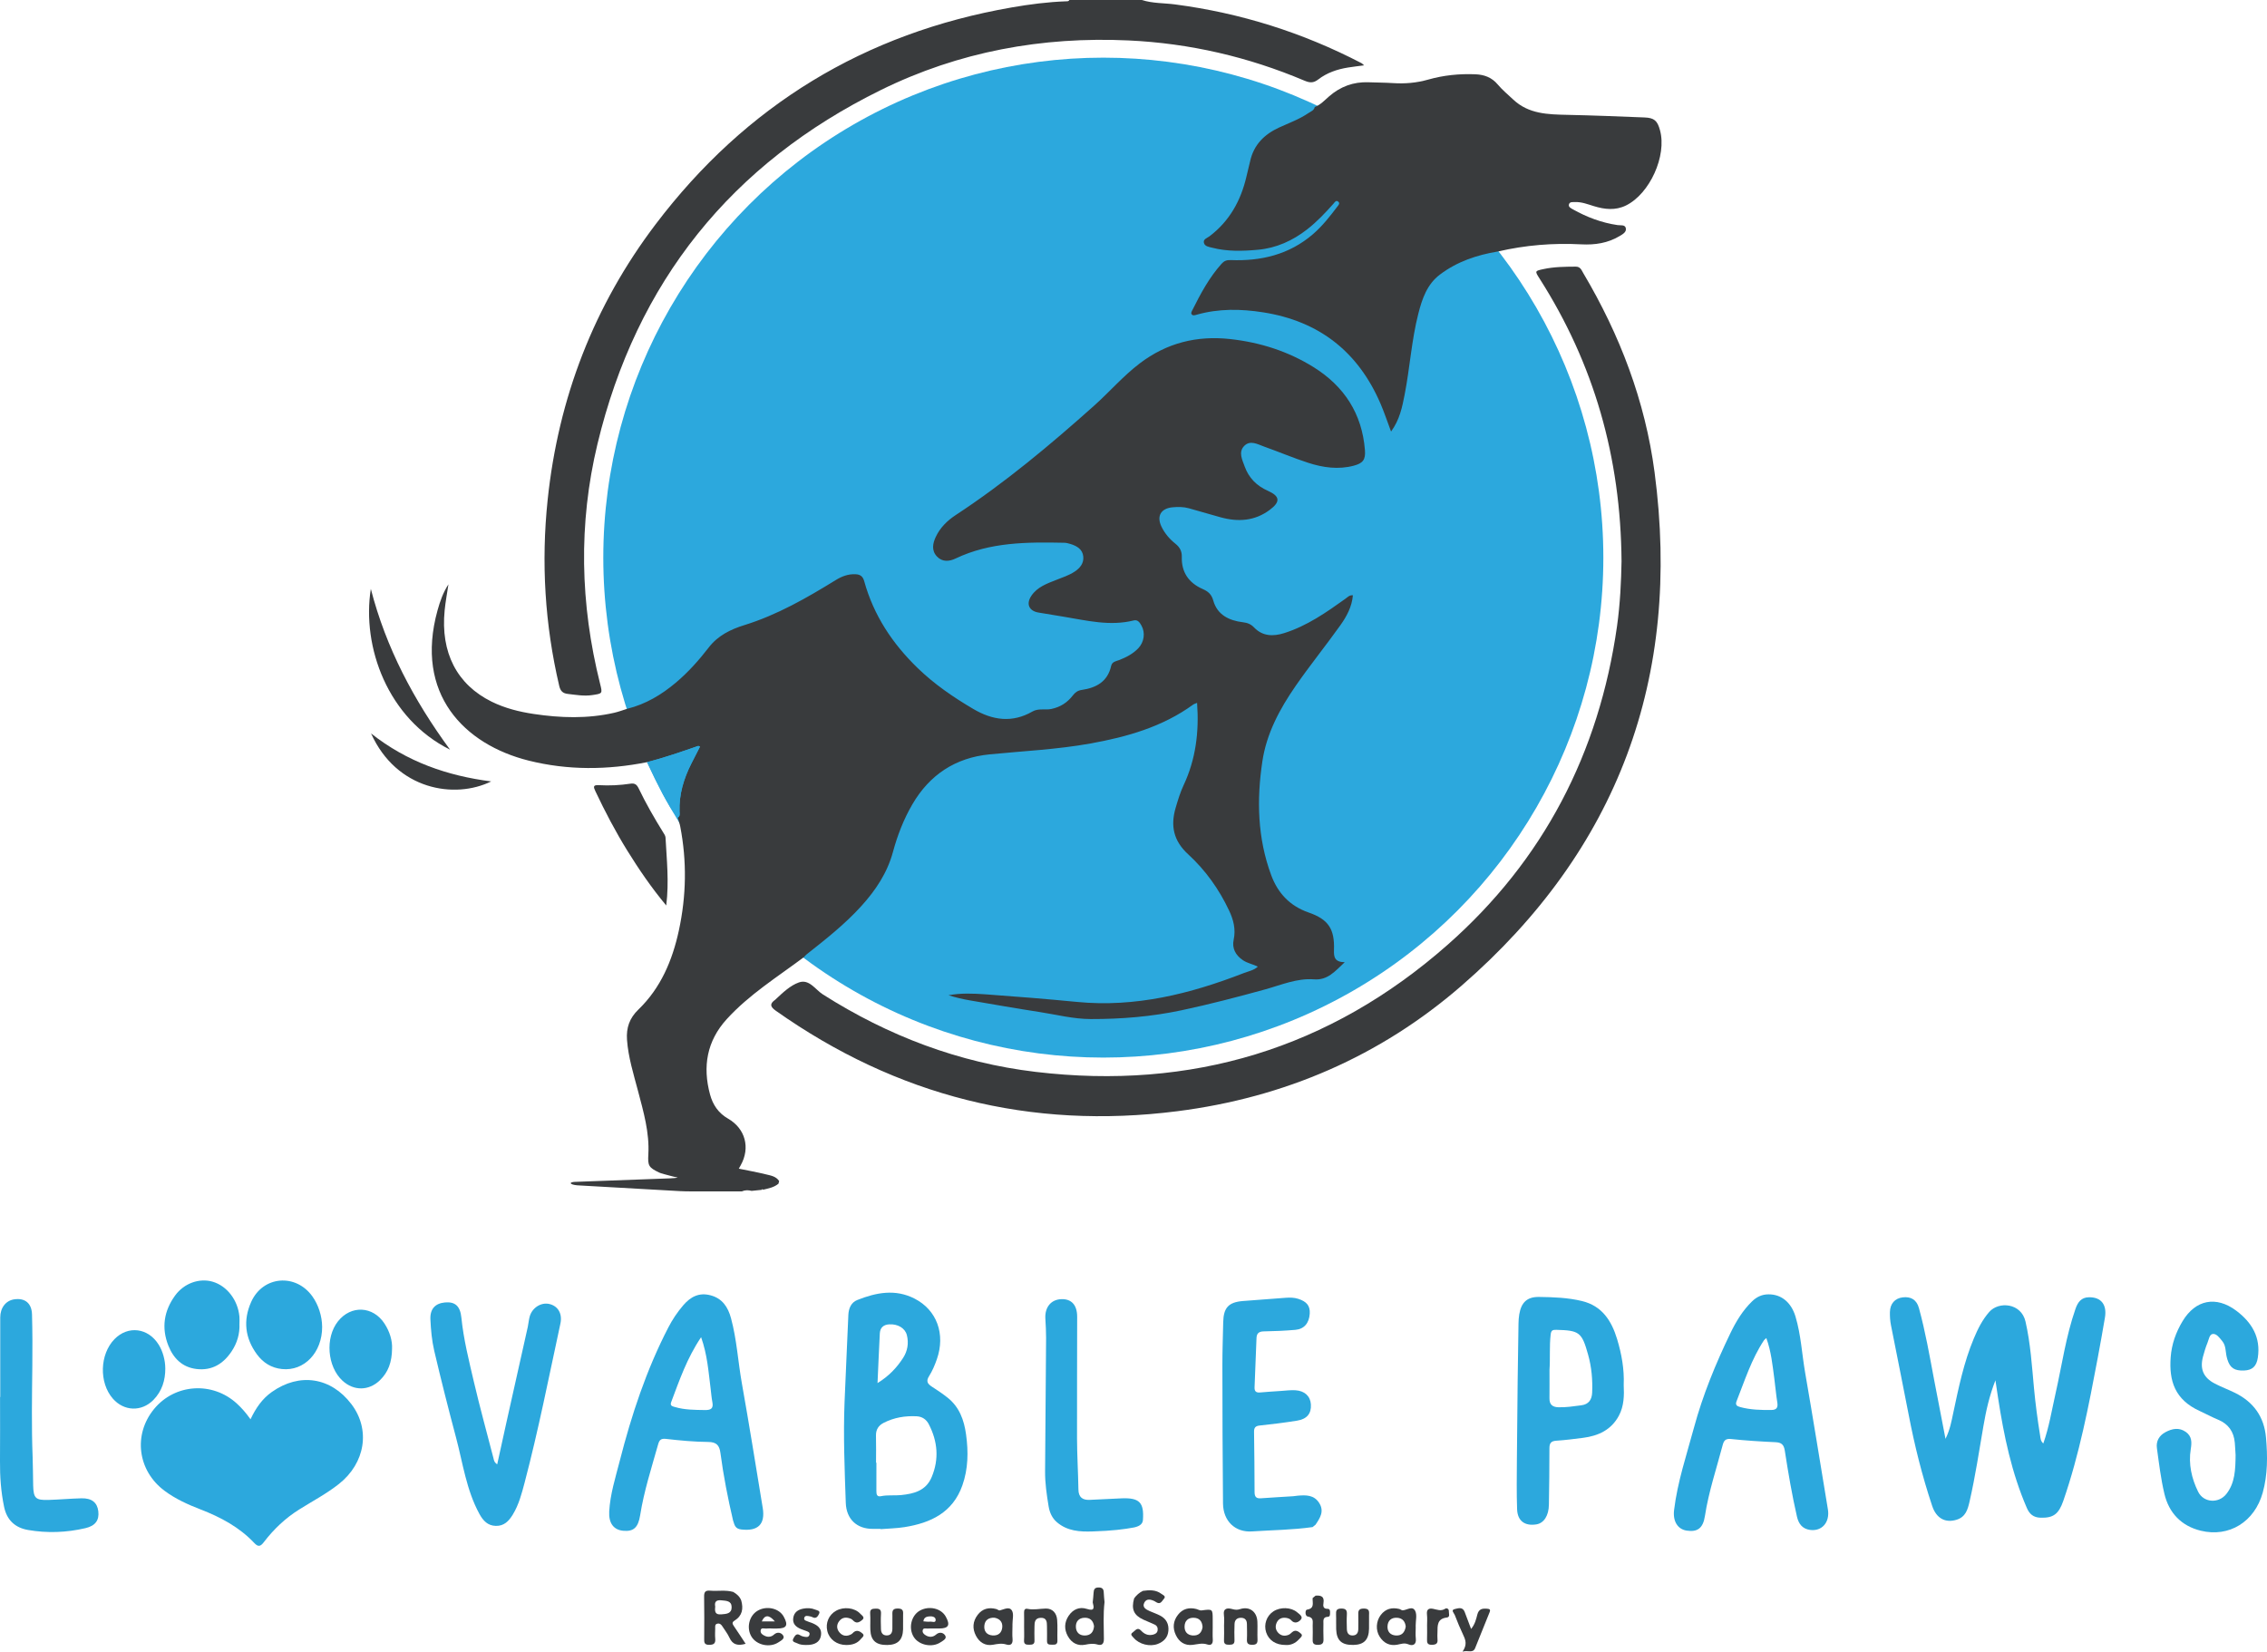 <?xml version="1.0" encoding="UTF-8"?><svg id="Layer_2" xmlns="http://www.w3.org/2000/svg" viewBox="0 0 1467.31 1069.12"><defs><style>.cls-1{fill:#2ca8dd;}.cls-2{fill:#393b3d;}</style></defs><g id="Layer_1-2"><circle class="cls-1" cx="714.12" cy="360.96" r="323.64"/><path class="cls-2" d="M739.09,0c6.94,2.25,14.25,1.92,21.37,2.85,42.51,5.56,82.74,18.25,120.75,38.02,.42,.22,.75,.61,1.72,1.43-3.85,.51-7.16,.88-10.44,1.41-7.01,1.12-13.68,3.41-19.28,7.74-3.18,2.46-5.6,2.16-8.95,.74-36.36-15.38-74.29-24.17-113.73-26.01-56.08-2.61-109.96,7.26-160.35,32.07-96.76,47.63-158.28,124.26-183.47,229.16-12.4,51.65-11.23,103.61,1.7,155.21,1.6,6.39,1.59,6.32-5.04,7.32-5.37,.81-10.61-.14-15.9-.76-3.19-.37-4.72-1.82-5.51-5.18-9.32-39.75-11.75-79.91-7.49-120.47,6.91-65.89,29.94-125.68,69.96-178.45C482.72,68.23,559.63,21.35,654.82,4.81c11.64-2.02,23.35-3.55,35.18-3.96,.8-.03,1.69,.11,2.13-.84h46.96Z"/><path class="cls-2" d="M406.06,458.79c11.87-2.95,22.12-9.1,31.33-16.85,8.03-6.75,15.02-14.61,21.44-22.93,5.89-7.63,14.12-11.62,22.9-14.34,21.36-6.62,40.47-17.63,59.33-29.25,3.85-2.37,8.06-3.95,12.76-3.7,3.02,.16,4.68,1.38,5.55,4.55,6.1,22.02,18.2,40.29,34.56,56.15,10.87,10.53,23.12,18.91,36.05,26.52,12.51,7.36,25.2,9.17,38.28,1.63,3.87-2.23,8.15-.79,12.22-1.64,5.94-1.24,10.4-4.19,13.95-8.81,1.5-1.95,3.12-3.13,5.69-3.5,9.37-1.37,16.81-5.34,19.06-15.53,.64-2.89,3.36-3.09,5.36-3.87,4.56-1.79,8.77-4.01,12.19-7.56,3.8-3.95,4.72-10.08,2.05-14.75-1.05-1.84-2.3-3.95-5-3.28-15.38,3.84-30.33,.06-45.36-2.42-5.4-.89-10.8-1.8-16.21-2.68-6.2-1.01-8.22-5.58-4.66-10.86,3.86-5.73,10.11-7.91,16.13-10.28,4.02-1.59,8.14-2.92,11.79-5.3,3.56-2.31,6.12-5.48,5.68-9.84-.48-4.77-4.22-6.88-8.42-8.15-1.26-.38-2.59-.72-3.9-.75-24.02-.48-47.95-.51-70.39,10.22-3.92,1.87-8.5,2.42-12.03-1.37-3.64-3.9-2.67-8.49-.75-12.61,2.79-5.98,7.39-10.53,12.94-14.18,31.92-20.95,61.08-45.35,89.5-70.74,10.05-8.98,18.87-19.29,29.62-27.45,17.36-13.18,36.84-18.14,58.61-15.72,19.38,2.16,37.4,7.91,53.85,18.15,19.84,12.35,31.44,30.14,33.28,53.77,.47,6.06-1.23,8.44-7.18,10.02-10.01,2.67-19.91,1.27-29.49-1.83-9.63-3.12-18.98-7.1-28.53-10.49-4.26-1.51-9.1-4.49-13.03-.37-3.78,3.97-1.16,8.9,.37,13.17,2.64,7.39,7.73,12.56,15.02,15.79,7.95,3.53,8.19,7.16,1.23,12.35-9.74,7.26-20.5,7.92-31.8,4.81-6.89-1.9-13.73-3.96-20.61-5.86-3.41-.94-6.93-.95-10.42-.63-7.62,.69-10.53,5.69-7.26,12.51,2.12,4.41,5.26,8.07,9.08,11.12,2.74,2.19,4.2,4.75,4.09,8.51-.29,9.88,4.49,16.8,13.43,20.73,3.52,1.55,5.77,3.35,6.93,7.48,2.62,9.35,10.26,12.98,19.18,14.07,3,.37,5.16,1.19,7.3,3.43,5.48,5.72,12.36,5.82,19.39,3.61,14.82-4.66,27.36-13.45,39.81-22.36,1.3-.93,2.4-2.33,4.7-2.13-.63,7.44-4.07,13.72-8.16,19.46-9.42,13.22-19.67,25.86-28.9,39.21-10.26,14.83-18.82,30.68-21.54,48.82-3.74,24.94-3.17,49.69,5.72,73.68,4.32,11.67,12.14,19.98,24.18,24.15,12.8,4.43,16.96,10.63,16.45,24.38-.16,4.41,.4,7.73,6.96,7.82-6.31,5.89-11.06,11.76-19.85,11.09-11.09-.85-21.2,3.62-31.55,6.47-17.93,4.94-35.9,9.64-54.11,13.52-19.43,4.15-39.03,5.75-58.86,5.71-11.25-.02-22.04-2.84-33.01-4.53-15.1-2.33-30.15-4.96-45.21-7.55-4.67-.8-9.28-1.88-13.88-3.33,8.03-1.49,16.09-1.16,24.08-.59,19.72,1.41,39.44,3,59.12,4.91,37.75,3.66,73.26-5.19,107.99-18.7,3.05-1.19,6.44-1.72,9.04-4.16-3.21-1.58-6.72-2.17-9.67-4.16-4.78-3.22-7.17-7.75-5.98-13.24,1.47-6.81-.16-12.96-2.93-18.84-6.49-13.83-15.33-26.22-26.54-36.49-9.47-8.67-11.53-18.41-8.06-30.14,1.46-4.95,2.93-9.88,5.13-14.57,7.88-16.79,10.09-34.5,8.72-53.3-1.11,.49-1.92,.68-2.54,1.13-19.89,14.44-42.83,20.92-66.53,25.18-21.6,3.89-43.53,4.88-65.32,7.04-22.01,2.18-38.71,13.16-49.89,32.34-5.65,9.69-9.64,20.04-12.57,30.84-3.66,13.5-11.16,24.75-20.44,34.99-10.66,11.77-23.08,21.54-35.49,31.33-.63,.5-1.13,1.16-1.68,1.75-17.13,12.81-35.44,24.18-49.99,40.17-12.86,14.14-15.69,30.66-10.77,48.79,1.81,6.67,5.46,12.04,11.6,15.55,11.24,6.43,14.6,18.91,8.2,30.28-.32,.56-.63,1.13-1.2,2.14,6.01,1.24,11.79,2.26,17.48,3.66,3.14,.78,6.62,1.24,8.64,4.36-.15,.57-.3,1.14-.45,1.72-2.88,2.4-6.44,3.04-9.92,3.88-.37-.42-.71-.42-.99,.1-2.16,.22-4.33,.44-6.48,.66-2.14-.58-4.26-.57-6.33,.33-10.89,0-21.78,0-32.65,0-2.5-.02-4.93-.02-7.32-.17-6.23-.3-63.67-3.55-66.47-3.76-5.07-.39-6.18-2.31-.32-2.28,6.95-.27,59.24-2.17,60.79-2.25,1.54-.23,2.96,.07,4.49-.62-1.79-.11-3.19-.65-4.71-.99-2.08-.54-6.43-1.67-7.16-2.07-6.98-3.31-7.56-4.52-7.15-11.79,.8-14.17-3.13-27.6-6.68-41.09-2.88-10.92-6.3-21.71-7.12-33.08-.55-7.7,1.51-13.96,7.38-19.63,14.48-13.96,21.99-31.81,26.18-51.16,4.84-22.36,5.24-44.82,.89-67.31-.38-1.95-1.08-3.83-1.62-5.74,1.66-.97,1.19-2.64,1.15-4.03-.35-11.06,2.72-21.26,7.66-31,1.85-3.64,3.72-7.27,5.61-10.97-.65-.22-1.01-.47-1.25-.39-10.91,3.8-21.83,7.57-33.02,10.48-25.62,5.1-51.28,5.34-76.65-1.01-41.64-10.42-73.96-43.13-58.97-97.27,1.62-5.86,3.61-11.58,7.06-16.83-.83,5.6-1.89,11.17-2.45,16.8-2.73,27.4,7.99,48.12,30.45,59.17,8.6,4.23,17.77,6.53,27.19,7.94,17.39,2.61,34.76,3.17,52.05-.76,2.9-.66,5.7-1.73,8.55-2.62Z"/><path class="cls-2" d="M969.48,162.8c-13.61,2.25-26.46,6.57-37.55,14.98-8.29,6.28-11.46,15.63-13.92,25.26-4.41,17.23-5.46,35.02-8.86,52.41-1.58,8.07-3.18,16.21-8.79,23.9-2.44-6.51-4.35-12.28-6.74-17.85-14.44-33.74-39.77-53.65-76.1-59.33-14.41-2.25-28.79-2.49-43,1.55-1.11,.31-2.42,.83-3.23-.29-.64-.88,.09-1.92,.53-2.8,5.27-10.58,10.85-20.96,18.81-29.87,1.66-1.86,3.28-2.51,5.93-2.41,19.71,.77,37.91-3.56,53.25-16.77,6.09-5.24,10.99-11.53,15.81-17.88,.63-.83,1.82-2,.67-3.07-1.52-1.41-2.4,.32-3.18,1.19-5.31,5.97-10.76,11.76-17.1,16.69-9.42,7.33-19.94,12.08-31.8,13.16-9.93,.9-19.94,1.21-29.75-1.35-2.03-.53-4.72-.8-5.24-3.19-.52-2.39,2.12-3.03,3.64-4.19,12.91-9.8,20.26-23.03,23.88-38.57,.79-3.4,1.68-6.77,2.44-10.17,2.39-10.64,9.28-17.33,18.86-21.72,6.34-2.91,12.95-5.27,18.77-9.24,1.61-1.1,3.69-1.7,4.17-3.98,3.68-1.39,6.3-4.28,9.15-6.77,7.37-6.45,15.82-9.6,25.61-9.24,5.32,.2,10.64,.2,15.95,.54,7.71,.5,15.19-.13,22.69-2.27,9.96-2.84,20.23-3.87,30.62-3.44,5.74,.24,10.57,2.03,14.44,6.64,2.97,3.54,6.62,6.53,10,9.72,9.96,9.39,22.45,9.63,35.05,9.9,16.62,.35,33.24,1.02,49.86,1.68,6.38,.25,8.38,2.07,10.08,8.29,4.53,16.52-6.62,41.14-22,48.68-6.91,3.39-13.85,2.57-20.86,.42-3.96-1.21-7.87-2.78-12.12-2.61-1.4,.06-3.39-.32-3.93,1.4-.55,1.76,1.26,2.59,2.5,3.28,9.06,5.1,18.65,8.72,28.98,10.22,1.92,.28,4.66-.39,5.26,1.81,.72,2.63-1.89,4.04-3.84,5.22-7.68,4.64-16.12,5.9-24.95,5.43-18.2-.96-36.21,.5-53.98,4.64Z"/><path class="cls-2" d="M1049.54,363.43c-.49-67.59-17.9-128-53.1-183.18-3.07-4.81-3.08-4.85,2.54-6.06,6.88-1.49,13.86-1.54,20.87-1.59,3.13-.02,3.79,2.3,4.92,4.19,23.71,39.97,40.04,82.77,46.14,128.85,17.59,132.84-23.61,244.37-124.84,332.35-52.64,45.75-114.75,72.52-184.1,81.33-94.97,12.07-181.61-9.81-259.84-65.06-3.94-2.78-3.86-4.64-.28-7.18,.13-.1,.24-.23,.36-.35,4.52-4.22,9.23-8.78,14.87-10.78,6.69-2.38,10.64,4.65,15.49,7.74,42.24,26.86,88.06,44.24,137.68,50.15,100.86,12.01,190.4-14.99,266.67-82.22,62.11-54.75,98.04-124.19,109.68-206.15,2.08-14.68,2.71-29.48,2.94-42.05Z"/><path class="cls-1" d="M1322.52,934.4c3.77-10.69,5.51-21.65,7.94-32.42,4.13-18.29,6.69-36.95,12.9-54.75,1.48-4.23,3.67-7.42,8.73-7.49,7.85-.11,11.75,4.77,10.31,13.24-1.47,8.67-3.02,17.34-4.64,25.98-5.86,31.2-11.86,62.37-22.26,92.48-3.04,8.79-6.56,11.27-14.88,11-4.4-.14-7-2.27-8.71-6.2-9.89-22.77-14.89-46.82-18.64-71.19-.52-3.39-1.02-6.79-1.74-11.55-4.03,10.38-6.09,19.89-7.74,29.45-2.83,16.37-5.28,32.8-8.99,49-1.18,5.16-2.52,10.03-8.47,11.83-7.29,2.21-13.06-.93-15.73-8.94-6.49-19.43-11.43-39.25-15.28-59.37-3.68-19.25-7.66-38.44-11.41-57.68-.54-2.75-.73-5.62-.67-8.43,.11-5.48,3.24-8.94,8.27-9.55,5.33-.64,9.03,1.51,10.52,6.95,4.17,15.22,6.87,30.76,9.79,46.25,2.32,12.33,4.74,24.64,7.4,38.39,3.02-6.21,3.86-11.42,4.96-16.54,3.5-16.42,6.85-32.9,13.38-48.47,2.56-6.12,5.49-12.05,9.97-17.15,6.12-6.99,20.71-5.88,23.48,6.27,3.24,14.19,4.13,28.61,5.47,42.99,.96,10.28,2.32,20.48,3.96,30.65,.27,1.67,.23,3.66,2.1,5.23Z"/><path class="cls-1" d="M162.15,918.74c3.48-7.41,7.67-13.36,13.78-17.68,17.95-12.68,38.26-9.56,51.5,7.85,12.46,16.37,9.09,38.13-8.08,51.71-7.98,6.31-16.99,11.05-25.58,16.43-9,5.64-16.57,12.8-22.97,21.18-2.07,2.71-3.55,3.41-6.16,.64-9.68-10.27-21.79-16.74-34.8-21.77-8.24-3.18-16.26-6.79-23.39-12.12-17.4-13-20.37-36.29-6.74-52.89,13.49-16.43,37.81-18.02,53.63-3.5,3.06,2.81,5.82,5.92,8.81,10.15Z"/><path class="cls-1" d="M569.97,989.67c-1.66,0-3.33-.01-4.99,0-10.45,.09-17.18-6.36-17.55-16.81-.75-21.77-1.66-43.53-.79-65.32,.75-18.75,1.68-37.5,2.45-56.25,.18-4.37,1.81-8.19,5.77-9.76,12.19-4.85,24.62-7.31,37.13-.89,14.36,7.37,20.1,22.93,14.37,39.28-1.31,3.75-2.89,7.5-5,10.84-2.11,3.32-1.04,5.02,1.77,6.84,3.49,2.25,6.96,4.56,10.2,7.14,7.62,6.08,10.65,14.38,11.95,23.83,1.55,11.24,1.4,22.23-2.39,32.96-6.23,17.63-20.52,24.33-37.52,27.02-5.07,.8-10.26,.88-15.39,1.3,0-.06-.01-.12-.02-.18Zm-2.96-42.85c.08,0,.16,0,.24,0,0,6.15,.02,12.3-.01,18.44-.01,2.08,.37,3.81,3.01,3.25,4.28-.91,8.63-.27,12.91-.71,8.37-.85,16.16-2.8,19.87-11.66,4.88-11.67,3.87-23.02-1.82-34.12-1.65-3.21-4.3-5.04-7.92-5.23-7.43-.38-14.57,.8-21.26,4.2-3.42,1.74-5.17,4.39-5.06,8.39,.16,5.81,.04,11.63,.04,17.44Zm.97-51.52c7.37-4.53,12.45-9.95,16.54-16.27,2.91-4.5,3.76-9.59,2.44-14.81-1.16-4.56-5.95-7.26-11.4-6.94-3.79,.22-5.9,2.17-6.1,5.88-.55,10.41-.97,20.82-1.48,32.15Z"/><path class="cls-1" d="M1144.67,837.86c8.38-.08,14.73,5.3,17.46,14.37,3.56,11.87,4.15,24.24,6.25,36.35,5.11,29.45,9.84,58.97,14.72,88.46,1.38,8.35-3.84,14.38-11.59,13.3-5-.7-7.38-4.01-8.44-8.62-3.23-14.09-5.64-28.35-7.85-42.62-.61-3.92-2.13-5.35-6.02-5.53-9.62-.45-19.26-1.05-28.83-2.06-3.56-.37-4.61,1.04-5.38,3.96-4.02,15.24-9.07,30.21-11.48,45.88-1.23,7.98-4.88,10.5-11.8,9.45-5.82-.88-9.04-6.04-8.17-13.25,2.2-18.25,8.07-35.63,12.84-53.26,5.74-21.26,14.08-41.52,23.63-61.32,3.64-7.54,7.91-14.62,13.96-20.52,2.99-2.92,6.48-4.61,10.71-4.59Zm-1.42,28.27c-.86,.82-1.27,1.09-1.53,1.47-8.07,12.19-12.44,26.04-17.75,39.48-.98,2.48,.38,3.2,2.4,3.75,6.66,1.8,13.45,1.96,20.28,1.87,3.29-.05,4.23-1.62,3.71-4.83-.85-5.24-1.26-10.55-1.98-15.82-1.16-8.53-1.95-17.14-5.14-25.92Z"/><path class="cls-1" d="M474.54,984.54c-3.41-14.56-6.29-29.22-8.25-44.04-.65-4.87-2.5-7.04-7.89-7.09-9.12-.08-18.25-.94-27.32-1.98-3.39-.39-4.34,.8-5.13,3.6-4.27,15.19-9.14,30.21-11.62,45.86-1.28,8.05-4.35,10.61-10.93,10.01-6.19-.56-9.51-4.88-9.09-12.49,.62-11.2,4.03-21.87,6.79-32.64,7.64-29.86,17.25-59.01,31.47-86.47,2.68-5.19,5.89-9.98,9.72-14.43,4.75-5.53,10.26-8.34,17.61-6.39,7.66,2.03,11.3,7.65,13.24,14.82,3.75,13.84,4.53,28.18,7.04,42.23,4.77,26.81,9.07,53.7,13.49,80.57,1.74,10.55-3.03,15.25-13.89,13.96-3.71-.43-4.29-2.44-5.21-5.52Zm-20.75-118.94c-9.18,13.59-14.04,27.91-19.37,42.01-.93,2.47,.86,2.73,2.51,3.21,6.31,1.86,12.79,1.82,19.28,1.93,3.8,.07,5.69-.89,4.88-5.07-.57-2.93-.77-5.92-1.15-8.89-1.38-10.82-2.09-21.77-6.15-33.2Z"/><path class="cls-1" d="M1446.97,941.71c-.12-1.85-.24-4.85-.5-7.83-.64-7.08-4.08-12.09-10.78-14.87-3.99-1.65-7.79-3.76-11.73-5.54-16.47-7.43-20.09-19.74-19-34.84,.61-8.43,3.37-16.22,7.74-23.46,8.36-13.87,21.67-16.48,34.67-6.75,10.16,7.6,15.97,17.32,14,30.42-.87,5.78-3.71,8.1-8.86,8.32-6.22,.26-9.15-1.62-10.87-7.23-.58-1.89-.87-3.89-1.1-5.87-.25-2.2-.8-4.31-2.23-5.98-1.7-1.99-3.54-4.85-6.09-4.58-2.16,.23-2.56,3.6-3.42,5.69-1.19,2.92-2.12,5.96-2.92,9.01-2.11,8.05,.26,13.58,7.67,17.44,4.27,2.22,8.83,3.89,13.15,6.03,11.97,5.94,18.79,15.5,19.97,28.92,1.06,11.99,1.13,23.94-2.13,35.66-5.24,18.83-21.7,29.1-40.1,24.61-12.58-3.07-20.61-11.5-23.55-23.95-2.29-9.67-3.47-19.62-4.83-29.49-.63-4.52,1.45-8.16,5.51-10.34,4.32-2.33,8.84-3.24,13.2-.16,3.96,2.8,3.93,6.66,3.2,11.14-1.57,9.63,.54,18.97,4.76,27.55,3.55,7.22,13.32,7.78,18.3,1.45,5.59-7.11,5.86-15.67,5.96-25.36Z"/><path class="cls-1" d="M1050.94,896.44c.34,6.82,.22,13.68-3.1,19.93-4.91,9.22-13.3,13.1-23.18,14.37-5.76,.74-11.54,1.49-17.34,1.86-3.47,.22-4.47,1.65-4.46,4.98,.03,12.14-.16,24.29-.34,36.43-.1,7.11-3.24,11.96-8.09,12.75-7.43,1.21-12.21-2.18-12.49-9.74-.38-10.63-.2-21.29-.14-31.93,.11-17.13,.3-34.27,.5-51.4,.14-12.3,.33-24.61,.54-36.91,.03-1.99,.16-4,.49-5.96,1.3-7.67,5-11.38,12.79-11.28,9.29,.12,18.66,.45,27.76,2.64,13.05,3.13,19.22,12.82,22.81,24.73,2.89,9.61,4.68,19.4,4.25,29.54Zm-48.03-9.67c0,6.14,.05,12.28-.02,18.42-.05,3.99,1.91,5.65,5.79,5.76,5.01,.14,9.93-.63,14.85-1.27,4.72-.61,6.79-3.61,6.99-8.19,.36-8.34-.37-16.54-2.63-24.61-4.05-14.5-5.63-15.68-20.58-16.05-2.46-.06-3.33,.35-3.65,3.06-.89,7.63-.22,15.26-.76,22.87Z"/><path class="cls-1" d="M849.61,988.51c-13.04,1.85-26.2,1.94-39.31,2.81-10.82,.72-18.59-6.7-18.71-18.08-.31-29.96-.36-59.92-.4-89.88-.01-9.15,.34-18.3,.53-27.44,.2-9.43,3.44-12.97,12.73-13.74,9.28-.76,18.57-1.46,27.86-2.11,2.65-.18,5.31-.15,7.91,.67,5.58,1.76,7.84,4.59,7.51,9.63-.4,6.11-3.61,9.98-9.35,10.47-6.79,.58-13.62,.89-20.43,.99-3.17,.05-4.57,1.33-4.68,4.32-.42,10.63-.8,21.27-1.26,31.9-.11,2.65,1.06,3.55,3.6,3.32,4.47-.4,8.95-.69,13.43-.98,3.15-.21,6.32-.64,9.45-.45,6.01,.37,9.66,3.91,9.98,9.16,.36,5.88-2.47,9.48-8.95,10.52-8.03,1.29-16.12,2.3-24.21,3.15-2.85,.3-3.66,1.51-3.63,4.11,.17,12.98,.33,25.96,.34,38.95,0,3,1.01,4.27,4.07,4.04,6.96-.51,13.94-.88,20.9-1.33,.99-.06,1.97-.28,2.97-.36,5.25-.42,10.43-.61,13.82,4.61,3.53,5.44,.66,9.8-2.3,14.17-.63,.51-1.27,1.03-1.9,1.54Z"/><path class="cls-1" d="M321.82,947.88c2.03-9.25,3.92-17.97,5.86-26.67,4.63-20.75,9.29-41.5,13.92-62.25,.5-2.26,.63-4.62,1.27-6.84,1.65-5.69,7.4-9.24,12.67-8.02,5.64,1.3,8.57,6.28,7.18,12.7-7.45,34.44-14.23,69.03-23.21,103.11-1.85,7.03-3.72,14.13-7.6,20.51-2.6,4.27-5.71,7.45-10.99,7.32-5.25-.13-8.22-3.34-10.64-7.78-8.45-15.48-10.69-32.82-15.13-49.48-4.96-18.64-9.71-37.34-14.1-56.12-1.54-6.59-2.15-13.47-2.47-20.24-.33-6.89,3.18-10.48,9.54-11.03,6.42-.55,9.75,2.35,10.5,9.78,1.42,14.1,4.88,27.8,8.08,41.52,3.9,16.66,8.47,33.17,12.75,49.75,.29,1.11,.34,2.33,2.36,3.75Z"/><path class="cls-1" d="M.16,904.3c0-17.14,.03-34.29-.01-51.43-.01-6.29,3.59-11.03,9.17-11.8,6.84-.96,11.2,2.52,11.4,9.81,.31,11.13,.31,22.28,.2,33.41-.21,19.63-.56,39.26,.2,58.89,.24,6.14,.19,12.29,.35,18.44,.22,8.19,1.56,9.55,9.79,9.32,7.14-.21,14.28-.88,21.42-1.06,6.69-.17,10.25,2.71,10.94,8.34,.71,5.85-1.89,9.48-8.31,10.98-12.3,2.88-24.76,3.33-37.18,1.18-8.25-1.43-13.66-6.29-15.46-14.88C.6,965.66-.08,955.76,0,945.75c.12-13.81,.03-27.63,.03-41.45,.04,0,.08,0,.12,0Z"/><path class="cls-1" d="M707.26,991.33c-8.26,.29-16.33-.17-23.08-5.88-3.24-2.74-4.82-6.41-5.47-10.39-1.24-7.54-2.36-15.1-2.28-22.79,.27-28.77,.48-57.55,.65-86.33,.02-4.15-.25-8.31-.48-12.45-.4-7.34,3.71-12.32,10.41-12.52,6.46-.19,10.17,3.73,10.18,11.4,.03,26.29-.18,52.59-.09,78.88,.04,10.97,.73,21.94,.9,32.92,.07,5.02,2.66,6.9,7.2,6.73,6.97-.26,13.94-.74,20.92-1,11.38-.43,14.44,2.75,13.64,13.96-.15,2.46-1.88,4.05-5.7,4.88-6.33,1.2-14.39,2.21-26.79,2.59Z"/><path class="cls-1" d="M208.51,858.85c.08,16.58-11.55,28.88-26.02,27.36-6.79-.71-12.17-4.03-16.22-9.55-7.77-10.59-8.97-22.08-3.71-33.87,7.55-16.93,28.89-18.69,39.66-3.57,3.91,5.48,6.25,12.81,6.28,19.63Z"/><path class="cls-1" d="M154.98,856.83c.31,6.52-1.47,12.52-5.05,17.91-5.37,8.07-12.71,12.63-22.7,11.45-9.21-1.09-14.95-6.85-18.23-15.06-4.63-11.56-2.9-22.57,4.34-32.52,5.81-7.99,15.71-11.39,24.18-8.97,9.35,2.68,16.51,11.96,17.45,22.71,.13,1.48,.02,2.99,.02,4.48Z"/><path class="cls-2" d="M431.22,586.14c-9.81-11.81-17.71-23.44-25.14-35.42-7.71-12.43-14.48-25.36-20.73-38.59-1.3-2.74-1.62-4.11,2.29-3.88,6.81,.39,13.65,.07,20.4-.96,2.85-.44,4.15,.6,5.33,3.05,4.67,9.74,10.06,19.09,15.74,28.27,.69,1.12,1.59,2.35,1.65,3.56,.74,14.24,2.37,28.47,.46,43.97Z"/><path class="cls-1" d="M253.76,872.9c-.08,8.85-2.47,15.37-7.92,20.62-7.15,6.87-16.89,6.95-24.17,.23-9.88-9.12-11.32-27.77-2.95-38.38,8.44-10.69,22.73-10,30.17,1.45,3.45,5.31,5.1,11.12,4.86,16.09Z"/><path class="cls-1" d="M106.99,885.71c.04,7.78-2.13,14.79-7.64,20.44-7.68,7.88-19.14,7.45-26.34-.82-8.98-10.32-8.48-28.62,1.05-38.43,8.81-9.07,21.93-7.4,28.72,3.65,2.61,4.24,4.17,9.9,4.2,15.17Z"/><path class="cls-2" d="M291.28,485.27c-40.37-20.11-57.19-66.54-51.26-104.06,9.86,38.22,27.74,71.95,51.26,104.06Z"/><path class="cls-2" d="M240.17,474.77c23.31,18.42,49.34,27.41,77.75,31.06-23.59,11.61-61.24,5.6-77.75-31.06Z"/><path class="cls-1" d="M418.83,493.37c11.19-2.91,22.11-6.68,33.02-10.48,.24-.08,.6,.18,1.25,.39-1.89,3.69-3.77,7.32-5.61,10.97-4.93,9.74-8.01,19.94-7.66,31,.04,1.39,.51,3.06-1.15,4.03-7.35-9.09-11.88-19.77-17.05-30.09-.96-1.92-1.86-3.88-2.79-5.82Z"/><path class="cls-2" d="M474.54,1030.47c2.28,1.33,4.24,2.96,5.21,5.52,1.51,5.33,.73,9.95-4.32,13.07-1.91,1.18-1.33,2.22-.38,3.62,2.51,3.66,4.92,7.39,7.56,11.38-4.99,1.41-8.4,.71-10.51-4.01-1.14-2.55-2.99-4.79-4.48-7.2-.75-1.22-1.69-2.13-3.22-1.84-1.86,.36-1.46,1.94-1.49,3.21-.05,2.16-.18,4.34,.02,6.49,.27,3.02-.8,4.01-3.92,4.03-3.4,.02-3.23-1.85-3.22-4.14,.04-8.99,.12-17.98-.05-26.97-.06-2.99,.7-4.24,3.88-3.96,4.95,.43,9.99-.59,14.9,.81Zm-11.62,9.56c-.33,3.04-.2,5.33,3.94,4.98,3.39-.28,6.76-.44,6.69-4.74-.06-4.08-3.53-4.03-6.58-4.35-3.34-.35-4.68,.91-4.05,4.1Z"/><path class="cls-2" d="M707.26,1037.27c.2-2.11,.46-4.22,.57-6.34,.11-2.1,.77-3.33,3.2-3.32,2.28,0,3.29,.87,3.36,3.13,.07,2.12,.33,4.23,.51,6.35-.92,7.95-.46,15.92-.41,23.88,.02,3.33-1.49,4.35-4.15,3.57-2.75-.8-5.18-.45-7.9,.1-4.91,.99-8.84-1.13-11.27-5.49-2.46-4.43-2.33-8.96,.51-13.21,2.81-4.21,7.04-5.99,11.71-4.48,5.32,1.73,4.71-.84,3.87-4.18Zm.86,15.43c-.51-3.65-2.63-5.68-6.36-5.48-3.56,.18-5.51,2.49-5.4,5.91,.11,3.42,2.19,5.59,5.75,5.57,3.77-.02,5.7-2.21,6-6Z"/><path class="cls-2" d="M734.05,1034.68c1.48-2.11,3.38-3.74,5.7-4.88,4.19-.59,8.35-.79,11.96,1.94,1.01,.76,3.25,1.48,1.58,3.27-1.15,1.24-2.1,3.83-4.75,2.23-.43-.26-.84-.55-1.28-.77-2.42-1.17-5.17-1.83-6.59,.92-1.57,3.02,1.02,4.44,3.41,5.49,2.28,1.01,4.66,1.8,6.86,2.95,3.95,2.06,5.69,5.46,5.29,9.89-.39,4.3-3.01,6.92-6.83,8.42-5.11,2-12.02,.28-15.54-3.85-.86-1-2.76-2.28-.7-3.6,1.52-.97,2.98-3.81,5.42-1.15,2.04,2.23,4.52,3.35,7.59,2.63,1.53-.36,2.85-1.09,3.1-2.82,.24-1.65-.41-3.01-1.91-3.72-2.4-1.14-4.89-2.09-7.3-3.19-6.24-2.86-7.96-6.81-6.01-13.75Z"/><path class="cls-2" d="M655.31,1052.9c0,2.65-.21,5.32,.05,7.95,.31,3.19-1.11,4.57-3.94,3.69-3.04-.95-5.74-.4-8.71,.14-4.98,.9-8.76-1.5-11.04-5.85-2.44-4.65-2.08-9.33,1.17-13.55,3.08-4,7.24-4.98,12.01-3.71,.79,.21,1.62,1.03,2.27,.88,2.74-.63,6.2-2.78,7.89,.17,1.29,2.25,.29,5.82,.31,8.8,0,.5,0,.99,0,1.49Zm-11.71-5.73c-3.7-.1-6.07,1.52-6.47,5-.42,3.67,1.45,6.17,5.24,6.48,3.72,.3,6.11-1.71,6.36-5.44,.23-3.52-1.91-5.45-5.12-6.04Z"/><path class="cls-2" d="M784.93,1052.85c0,2.82-.14,5.64,.04,8.45,.18,2.67-1.06,4.05-3.42,3.23-3.38-1.17-6.45-.15-9.69,.23-5.05,.59-8.67-1.9-10.79-6.33-2.16-4.54-1.8-9.05,1.34-13.1,3.1-4,7.23-4.99,12-3.77,1.09,.28,2.2,1.04,3.21,.91,7.3-.96,7.29-1.02,7.3,5.92,0,1.49,0,2.98,0,4.47Zm-6.57,.35c-.23-3.78-2.15-5.96-5.92-5.99-3.55-.02-5.61,2.07-5.73,5.54-.12,3.46,1.79,5.71,5.32,5.93,3.74,.23,5.83-1.81,6.33-5.48Z"/><path class="cls-2" d="M916.33,1053.2c0,2.48-.24,5,.05,7.44,.49,4.03-2.05,4.95-4.7,3.81-2.76-1.19-4.84-.25-7.3,.2-4.91,.91-8.77-1.03-11.42-5.22-2.67-4.21-2.33-10,.74-14.02,3.08-4.04,7.19-5.04,11.95-3.9,.79,.19,1.54,.95,2.28,.9,2.8-.19,6.36-3.2,8.1,.46,1.22,2.57,.26,6.18,.27,9.33,0,.33,0,.66,0,.99h.02Zm-6.47-.29c-.35-3.21-2.04-5.48-5.56-5.7-3.77-.23-6.09,1.84-6.24,5.56-.14,3.46,1.87,5.7,5.39,5.91,3.77,.23,5.8-1.91,6.41-5.78Z"/><path class="cls-2" d="M499.93,1054.16c-1.33,0-2.67-.13-3.98,.04-1.3,.16-3.38-.91-3.64,1.31-.22,1.85,1.36,2.83,2.97,3.53,2.07,.9,4.13,.47,5.6-.88,2.39-2.19,4.91-1.2,6,.52,1.31,2.06-1.39,3.33-2.9,4.35-5.62,3.81-14.23,1.97-17.6-3.62-3.37-5.59-1.56-13.4,3.86-16.68,5.88-3.55,14.03-1.73,17.05,3.81,3.05,5.59,1.88,7.63-4.38,7.64-1,0-1.99,0-2.99,0v-.02Zm1.61-4.58c-3.83-4.53-6.61-4.31-8.48,0h8.48Z"/><path class="cls-2" d="M604.87,1054.17c-1.5,0-3.01-.1-4.49,.03-1.17,.1-2.94-.69-3.2,1.31-.19,1.45,.91,2.44,2.09,3.13,2.27,1.33,4.66,1.15,6.52-.5,2.42-2.15,4.94-1.17,6,.59,1.25,2.08-1.49,3.32-3.01,4.35-5.43,3.66-13.99,1.91-17.34-3.39-3.6-5.68-1.72-13.89,3.91-17.09,5.88-3.33,13.73-1.56,16.74,3.78,3.13,5.55,1.92,7.78-4.21,7.78-1,0-2,0-3,0Zm-7.21-4.64c1.49,.09,2.92,.38,4.29,.19,1.31-.18,3.85,1.16,3.65-1.33-.16-1.95-2.59-2.27-4.46-2.04-1.64,.2-3.18,.78-3.48,3.18Z"/><path class="cls-2" d="M662.85,1052.8c0-2.98,.06-5.97-.02-8.95-.04-1.63,.49-2.77,2.2-2.41,4,.83,7.91-.11,11.86-.19,4.39-.09,7.01,3,7.35,7.29,.36,4.45,.04,8.95,.17,13.42,.07,2.33-1.1,2.78-3.06,2.68-1.8-.09-3.78,.39-3.68-2.55,.11-3.15-.03-6.3-.02-9.45,.01-2.86-.25-5.53-4.08-5.39-3.69,.13-4.01,2.77-4,5.62,0,2.98-.15,5.98,0,8.95,.14,2.7-1.37,2.82-3.43,2.85-2.14,.03-3.49-.3-3.33-2.92,.18-2.97,.04-5.97,.04-8.95Z"/><path class="cls-2" d="M886.1,1050.22c0,1.33,.02,2.65,0,3.98-.11,7.24-3.22,10.47-10.16,10.6-7.51,.14-10.83-2.86-11.1-10.16-.12-3.15,.08-6.3-.07-9.45-.12-2.49,.18-3.91,3.36-3.94,3.42-.03,3.78,1.49,3.62,4.23-.18,2.97-.07,5.97,0,8.95,.05,2.43,.98,4.3,3.75,4.25,2.73-.05,3.65-1.87,3.66-4.34,0-2.82,.08-5.64,0-8.45-.08-2.64-.24-4.71,3.68-4.64,3.78,.06,3.33,2.17,3.27,4.51-.03,1.49,0,2.98,0,4.48Z"/><path class="cls-2" d="M792.25,1052.67c0-2.33,.27-4.7-.06-6.98-.68-4.84,2.33-4.93,5.42-4.1,1.81,.49,3.14,.64,5,.03,6.1-1.99,10.94,1.59,11.23,8.12,.17,3.82-.09,7.66,.08,11.48,.11,2.58-.76,3.49-3.4,3.48-2.59,0-3.59-.8-3.45-3.44,.17-3.32,.04-6.65,0-9.98-.03-2.59-1.28-4.08-3.96-4.05-2.63,.03-3.98,1.54-4.06,4.07-.11,3.49-.18,6.99-.04,10.48,.1,2.68-1.39,2.84-3.46,2.89-2.24,.05-3.45-.48-3.32-3.02,.15-2.99,.04-5.99,.04-8.98h-.02Z"/><path class="cls-2" d="M584.51,1050.23c0,1.5,.04,2.99,0,4.49-.2,6.84-3.43,10.03-10.19,10.12-7.3,.1-10.71-2.89-10.99-9.83-.14-3.49,.15-7-.11-10.47-.21-2.92,1.24-3.18,3.57-3.23,2.54-.06,3.6,.68,3.43,3.38-.21,3.31-.11,6.65-.01,9.97,.07,2.22,1.07,3.92,3.55,3.99,2.77,.09,3.78-1.69,3.83-4.17,.05-2.83,.05-5.65,.02-8.48-.03-2.52-.48-4.85,3.59-4.78,3.76,.07,3.38,2.15,3.32,4.51-.04,1.5,0,2.99,0,4.49Z"/><path class="cls-2" d="M832.2,1064.83c-6.38,.06-10.98-3-12.69-8.19-1.67-5.07,.27-10.67,4.69-13.56,4.51-2.95,11.46-2.76,15.41,.61,1.4,1.19,3.94,2.78,2.4,4.65-1.32,1.61-4,3.21-6.4,.38-.67-.79-1.98-1.26-3.06-1.42-2.69-.41-4.99,.42-6.2,3.04-1.06,2.3-.83,4.6,.88,6.51,1.87,2.08,4.3,2.42,6.82,1.4,.88-.36,1.6-1.15,2.36-1.78,2.31-1.92,4.32-.13,5.7,1.08,1.49,1.31-.52,2.65-1.4,3.64-2.34,2.6-5.35,3.85-8.51,3.65Z"/><path class="cls-2" d="M547.69,1064.84c-6.04-.03-10.89-3.61-12.21-9.01-1.29-5.27,1-10.57,5.69-13.17,5.01-2.78,12.05-1.98,15.68,1.97,.96,1.04,3.24,2.35,1.22,3.98-1.33,1.07-3.26,2.61-5.36,.86-.63-.53-1.19-1.24-1.92-1.56-2.84-1.23-5.61-1.15-7.63,1.49-1.82,2.39-1.72,5.08,.22,7.34,2.11,2.46,4.84,2.67,7.65,1.12,.71-.39,1.21-1.15,1.9-1.59,2.13-1.37,4.03,.01,5.37,1.17,1.64,1.42-.43,2.65-1.24,3.65-2.15,2.64-5.29,3.77-9.36,3.75Z"/><path class="cls-2" d="M946.62,1069.12c3.02-4.31,2.06-7.33,.58-10.47-2.04-4.34-3.91-8.78-5.62-13.26-.44-1.15-2.74-3.19-.02-3.8,2-.45,5.1-1.68,6.41,1.75,1.35,3.53,2.67,7.08,4.19,11.11,2.54-3.05,3.26-6.3,4.05-9.35,.95-3.69,3.28-3.97,6.3-3.74,1.72,.13,2.37,.51,1.58,2.41-3.16,7.65-6.14,15.38-9.29,23.04-1.48,3.61-4.56,1.28-8.17,2.31Z"/><path class="cls-2" d="M521.72,1064.83c-2.01-.01-4-.17-5.8-1.12-1.3-.68-3.79-.8-2.32-3.26,.85-1.43,1.8-3.47,4.23-1.95,.69,.43,1.5,.77,2.3,.91,1.42,.24,3.2,.79,3.78-1.16,.52-1.76-1.15-2.1-2.34-2.57-1.08-.43-2.2-.74-3.27-1.2-3.13-1.34-5.42-3.33-4.87-7.15,.53-3.66,3.06-5.36,6.4-6.01,2.64-.52,5.33-.43,7.83,.62,1.16,.49,3.51,.65,2.48,2.73-.69,1.39-1.78,3.49-4.23,2.19-.43-.23-.92-.41-1.4-.5-1.44-.27-3.39-.92-3.93,.8-.61,1.95,1.62,2.06,2.87,2.69,.44,.22,.94,.31,1.41,.48,3.98,1.49,7.34,3.52,6.46,8.59-.7,4.03-4.07,6.03-9.58,5.91Z"/><path class="cls-2" d="M849.61,1034.44c.63-.51,1.27-1.03,1.9-1.54,3.48-.29,5.82,.5,5.1,4.8-.31,1.84-.21,3.75,2.56,3.72,1.62-.02,1.73,1.19,1.71,2.43-.03,1.16,.11,2.68-1.41,2.74-3.39,.13-2.88,2.44-2.89,4.55,0,3.14-.12,6.29,.04,9.43,.14,2.76-.37,4.19-3.72,4.18-3.31,0-3.34-1.68-3.27-4.02,.08-2.81,.07-5.63,0-8.44-.06-2.47,.91-5.22-3.24-5.92-1.85-.31-1.66-4.22-.52-4.39,5.32-.81,3.48-4.58,3.74-7.53Z"/><path class="cls-2" d="M923.66,1052.61c0-2.48,.22-4.99-.05-7.44-.35-3.17,.93-4.33,3.89-3.76,2.64,.51,5.16,1.75,7.9-.05,.94-.62,2.46,.04,2.36,1.6-.09,1.46,1.05,3.85-1.37,4.12-6.2,.71-5.96,5.14-5.99,9.53-.01,1.49-.15,2.99,.01,4.46,.32,2.88-.92,3.61-3.68,3.64-2.96,.04-3.16-1.43-3.08-3.68,.11-2.81,.03-5.62,.03-8.43h-.02Z"/></g></svg>